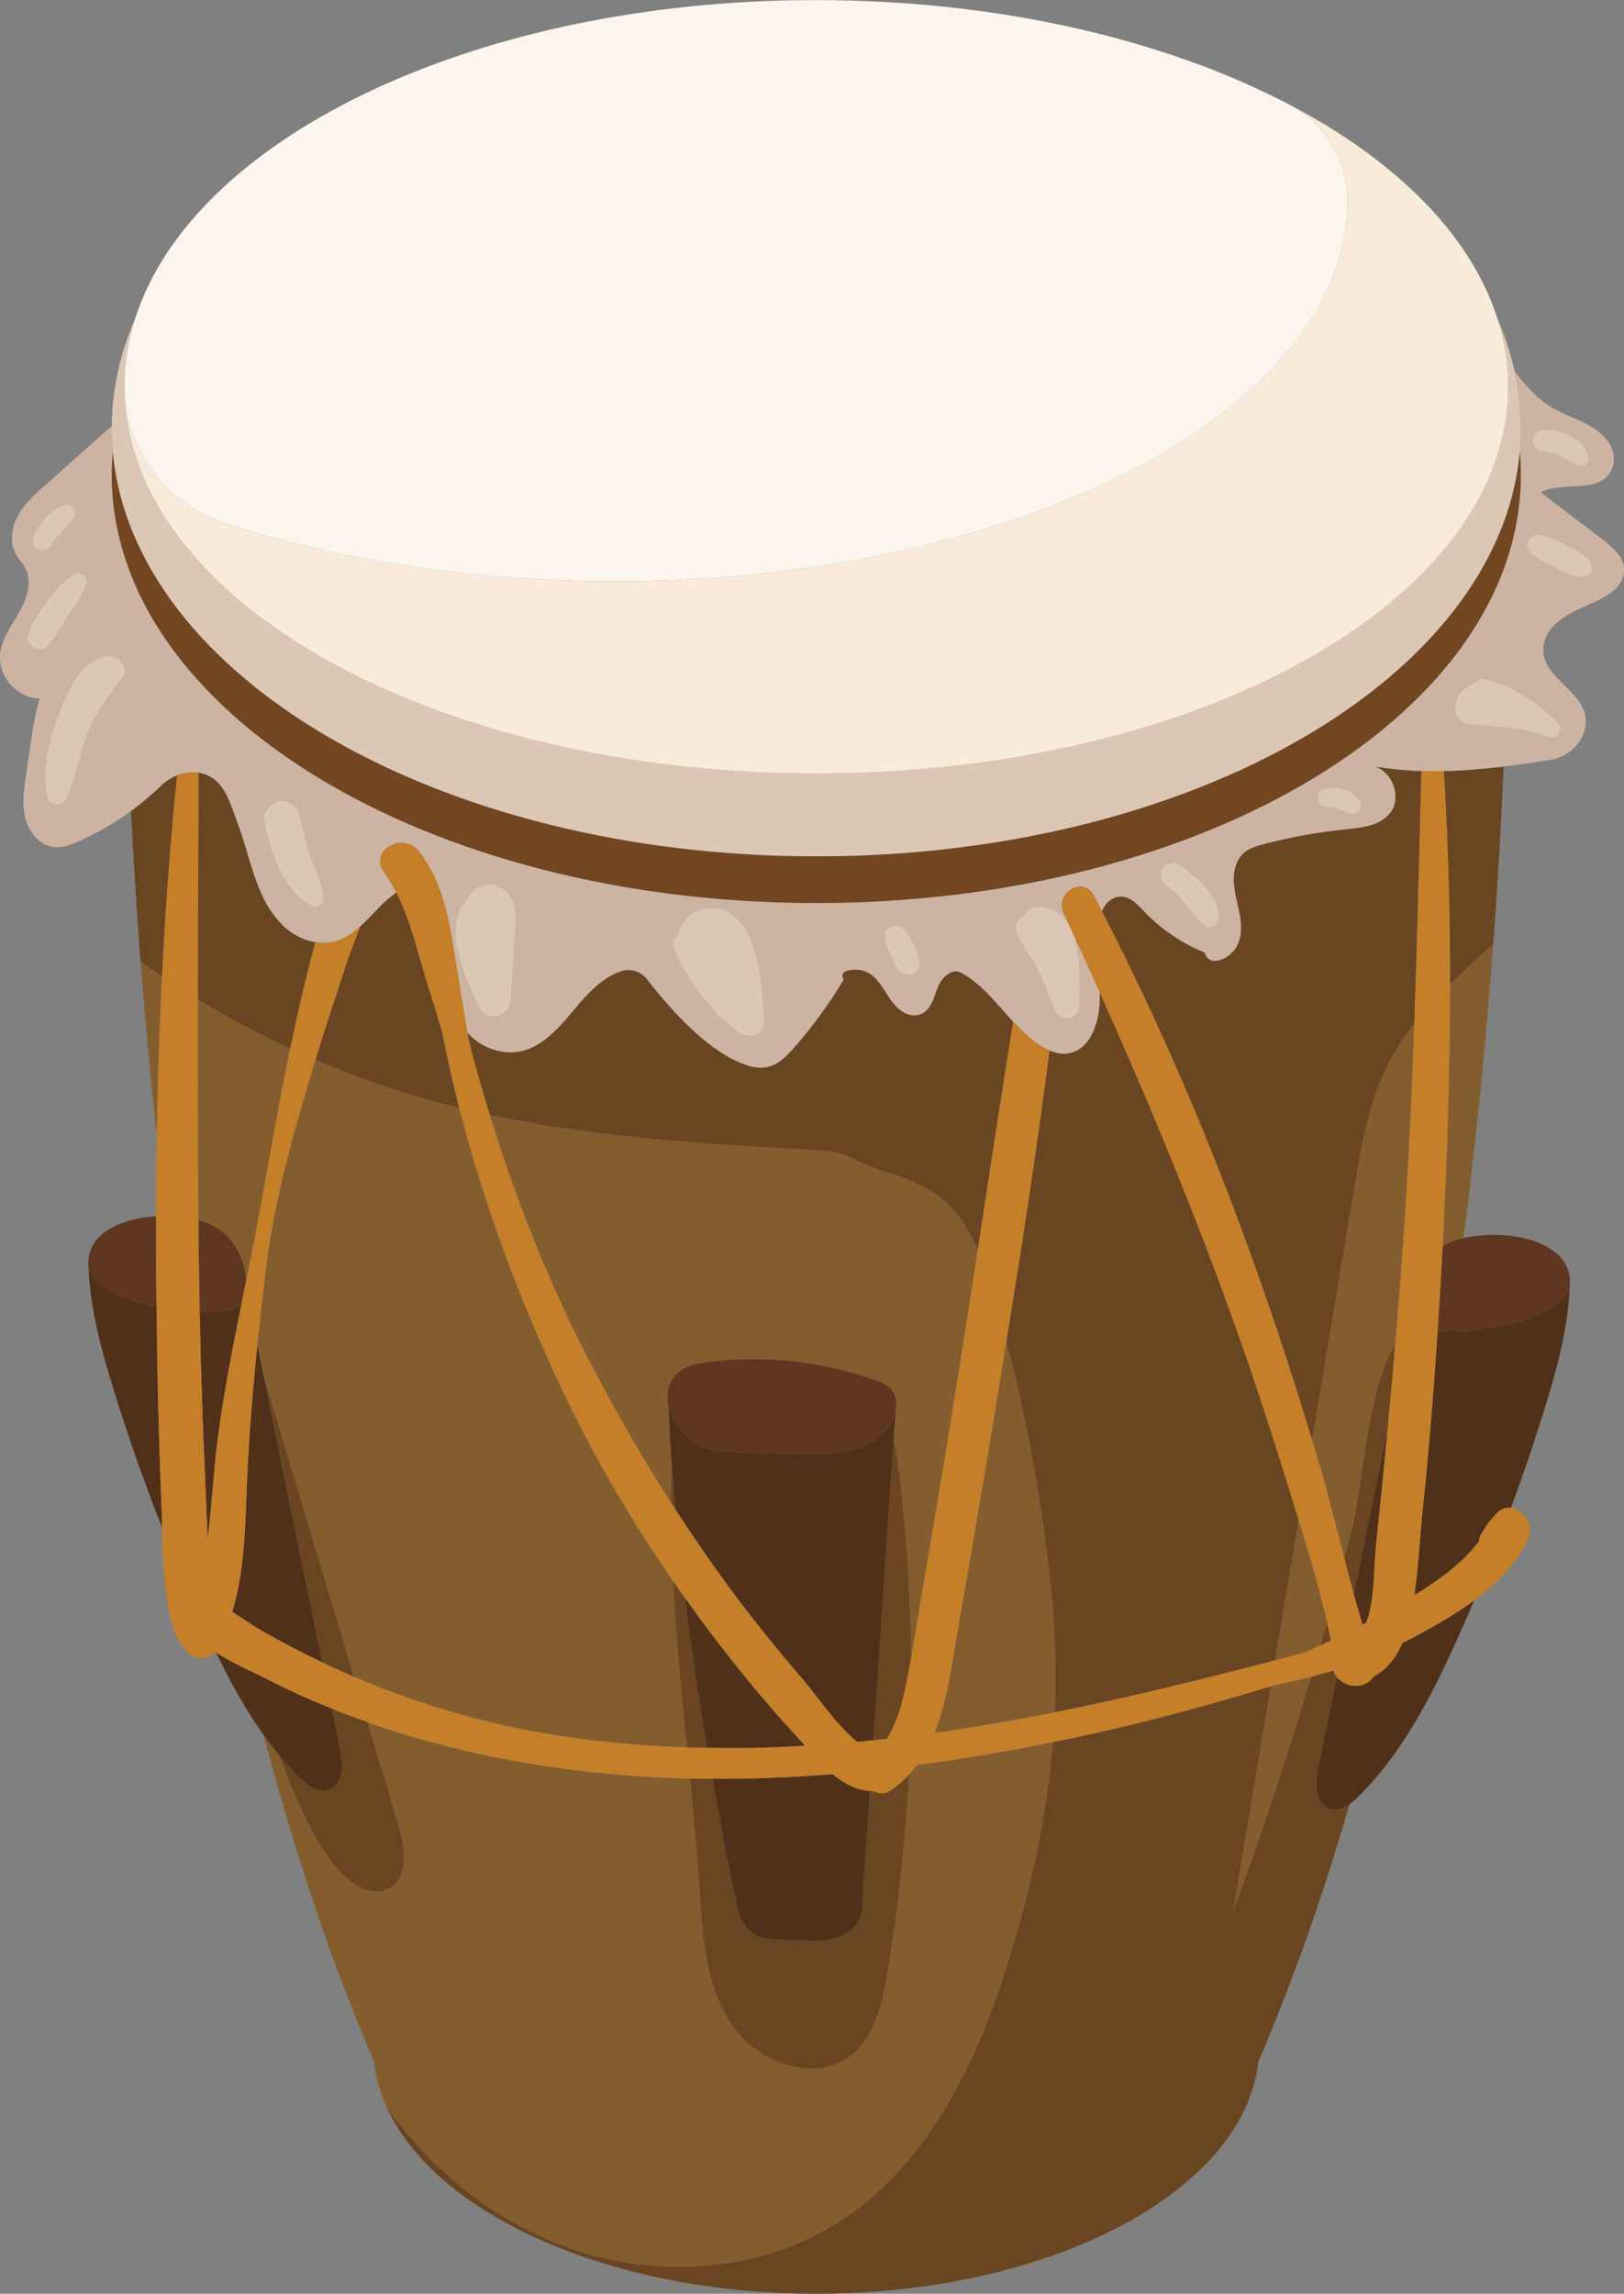 <?xml version="1.0" encoding="UTF-8"?>
<svg id="_Слой_2" data-name="Слой_2" xmlns="http://www.w3.org/2000/svg" viewBox="0 0 461.77 652.13">
  <rect x="0" y="0" width="461.77" height="652.13" fill="#808080" stroke="none"/>
  <defs>
    <style>
      .cls-1 {
        fill: #5f3720;
      }

      .cls-2 {
        fill: #845d2e;
      }

      .cls-3 {
        fill: #503019;
      }

      .cls-4 {
        fill: #fbf5ee;
      }

      .cls-5 {
        fill: #6a4521;
      }

      .cls-6 {
        fill: #f8ebda;
      }

      .cls-7 {
        fill: #dcc7b5;
      }

      .cls-8 {
        fill: #cdb4a2;
      }

      .cls-9 {
        fill: #c57f29;
      }

      .cls-10 {
        fill: #724621;
      }
    </style>
  </defs>
  <g id="_Слой_1-2" data-name="Слой_1">
    <g>
      <path class="cls-2" d="M370.84,469.86c1.54-.65,3.08-1.33,4.61-2.03.64-2.24,1.25-4.48,1.88-6.72-2.2-9.75-5.09-19.42-8.07-28.98-2.23,13.3-4.46,26.6-6.68,39.91,2.76-.72,5.51-1.45,8.26-2.18Z"/>
      <path class="cls-2" d="M267.24,340.38c-4.71-3.68-10.49-5.71-16.21-7.42-7.4-2.22-9.94-5.48-17.65-5.91-31.53-1.72-63.29-3.48-94.11-10.06,7.44,24.22,16.81,47.82,28.57,70.46,7.04,13.56,14.7,26.87,22.96,39.77,0-3.55.08-7.08.21-10.6-.79-10.87-.9-16.68-.9-16.68h0c-1.4-5.69,1.23-11.28,9.68-12.49,6.97-1,14.04-1.25,21.07-.81,2.55,0,5.12.25,7.65.77,7.05.97,13.99,2.66,20.69,5.06,1.28.46,2.58.96,3.6,1.85,2.01,1.73,2.42,4.42,1.82,7.05h0l-.54,8.03c.78,2.9,1.2,5.93,1.55,8.91,2.09,17.5,3.24,35.1,3.48,52.72,1.39-7.77,2.61-15.57,3.94-23.34,3.61-21.09,7.09-42.2,10.46-63.33,1.54-9.68,3.03-19.36,4.52-29.04-2.53-5.79-5.85-11.09-10.79-14.93Z"/>
      <path class="cls-2" d="M299.14,454.77c-2.32-24.77-6.68-49.34-12.98-73.4-.68,4.23-1.37,8.45-2.06,12.68-3.8,23.28-7.74,46.53-11.84,69.76-1.65,9.34-2.88,19.8-6.52,28.87,11.44-1.6,22.84-3.6,34.19-5.86.46-10.43.23-21.05-.79-32.04Z"/>
      <path class="cls-2" d="M56.33,341.54c.01,1.78.04,3.56.05,5.33.06.01.12.03.17.04,13.14,3.47,13.36,16.84,13.36,16.84,0,0,.04.09.11.23.68-3.35,1.35-6.7,2.01-10.07,3.63-18.57,6.59-37.27,10.49-55.79-9.02-4.17-17.8-8.85-26.29-14-.04,19.14-.03,38.28.1,57.42Z"/>
      <path class="cls-2" d="M159.81,638.36c25.22,9.61,54.97,8.11,77.88-6.14,25.25-15.73,39.55-44.32,48.46-72.7,6.86-21.89,11.52-42.74,13.26-64.22-12.79,2.58-25.7,4.8-38.69,6.53-.71.95-1.46,1.87-2.27,2.74-1,19.01-3.05,37.97-6.19,56.75-1.43,8.58-3.56,17.91-10.47,23.19-10.26,7.84-26.2,2.02-33.54-8.6-7.34-10.63-8.41-24.23-9.24-37.12-.7-10.89-1.73-21.96-2.82-33.11-8.12-.19-16.24-.66-24.34-1.45-21.46-2.11-42.87-6.34-63.34-13.19-1.34-.45-2.67-.94-4.01-1.41,2.95,9.84,5.91,19.68,8.86,29.52,1.88,6.28,2.94,14.75-2.84,17.84-5.26,2.81-11.46-1.65-15.15-6.33-7.23-9.15-11.69-20.15-15.77-31.08-.08-.2-.15-.41-.22-.62-1.56-1.88-3.05-3.81-4.47-5.8,8.52,32.26,18.85,63.8,31.42,92.93.5,4.55,1.76,8.96,3.72,13.22,12.64,17.35,29.75,31.46,49.76,39.06Z"/>
      <path class="cls-2" d="M410.2,354.26c1.37-.81,2.93-1.5,4.76-1.98.39-.1.79-.2,1.19-.29,3.88-29.95,6.58-58.34,8.46-83.64-4.14,3.77-8.32,7.52-12.3,11.42-.02,24.84-.84,49.69-2.11,74.5Z"/>
      <path class="cls-2" d="M39.98,273.44c1.19,15.45,2.7,31.99,4.58,49.27.25-15.04.74-30.06,1.5-45.08-2.04-1.37-4.07-2.76-6.08-4.19Z"/>
      <path class="cls-2" d="M372.83,476.72c-3.37.88-6.79,1.66-10.25,2.34-.41.13-.82.25-1.23.37-3.58,21.36-7.15,42.71-10.73,64.07,8.13-22.01,15.53-44.28,22.21-66.78Z"/>
      <path class="cls-2" d="M89.69,301.31c-.02.05-.03.1-.05.15-5.85,19.35-11.62,39.15-14.05,59.27-.86,7.18-1.69,14.41-2.43,21.65.47,2.29.94,4.58,1.41,6.86.43,1.79.82,3.35,1.16,4.49,8.31,27.66,16.61,55.33,24.92,83,10.43,4.49,21.19,8.21,32.15,11.2,20.34,5.55,41.43,8.18,62.52,8.86-1.56-15.73-3.09-31.58-3.92-47.29-11.4-16.47-21.63-33.74-30.33-51.81-12.75-26.46-23.17-54.22-30.49-82.73-1.7-.42-3.4-.84-5.09-1.29-12.22-3.26-24.18-7.41-35.8-12.38Z"/>
      <path class="cls-2" d="M385.05,337.89c-3.99,23.84-7.99,47.68-11.98,71.51.68,2.24,1.37,4.48,2.03,6.73,2.61,8.86,4.84,17.88,7.14,26.87.75-2.86,1.52-5.71,2.24-8.57,2.6-10.26,4.54-40.28,12.24-52.31,1.2-14.07,2.29-28.15,3.15-42.25.99-16.29,1.7-32.59,2.27-48.91-2.66,3.39-5.06,6.97-7.07,10.82-5.81,11.12-7.96,23.73-10.02,36.1Z"/>
      <path class="cls-5" d="M378.44,466.44c-.35-1.78-.7-3.55-1.1-5.33-.63,2.24-1.24,4.48-1.88,6.72,1-.45,1.99-.92,2.98-1.39Z"/>
      <path class="cls-5" d="M378.21,514.3c-4.27-1.26-4.28-7.26-3.39-11.62,1.76-8.61,3.53-17.22,5.29-25.82-.45-.54-.76-1.21-.95-1.93-2.1.65-4.21,1.24-6.34,1.8-6.68,22.49-14.08,44.77-22.21,66.78,3.58-21.36,7.15-42.71,10.73-64.07-18.49,5.63-37.13,10.68-56.07,14.67-1.95.41-3.91.8-5.87,1.2-1.74,21.47-6.4,42.33-13.26,64.22-8.91,28.39-23.21,56.98-48.46,72.7-22.91,14.25-52.66,15.75-77.88,6.14-20.01-7.6-37.12-21.7-49.76-39.06,2.09,4.55,4.98,8.93,8.58,13.06v.02h.02c20.41,23.53,63.55,39.75,113.45,39.75,1.98,0,3.95-.03,5.91-.08.64-.02,1.28-.05,1.92-.07,1.31-.04,2.62-.09,3.92-.16.75-.04,1.5-.09,2.24-.14,1.18-.07,2.36-.15,3.54-.24.78-.06,1.55-.13,2.33-.2,1.13-.1,2.27-.21,3.39-.33.77-.08,1.55-.16,2.32-.25,1.13-.13,2.25-.27,3.36-.42.74-.1,1.48-.19,2.21-.3,1.16-.17,2.32-.35,3.47-.53.67-.11,1.34-.21,2-.32,1.33-.23,2.65-.47,3.96-.72.46-.09.93-.17,1.39-.26,1.77-.35,3.52-.72,5.25-1.11.37-.08.73-.18,1.1-.26,1.35-.31,2.7-.64,4.03-.98.6-.15,1.19-.32,1.79-.48,1.08-.29,2.16-.58,3.22-.88.65-.19,1.3-.38,1.94-.57,1-.3,1.99-.6,2.97-.91.65-.21,1.3-.42,1.95-.63.96-.32,1.91-.64,2.86-.98.63-.22,1.26-.44,1.88-.67.95-.35,1.89-.71,2.83-1.07.58-.23,1.17-.45,1.75-.68.99-.4,1.97-.81,2.94-1.23.49-.21.99-.41,1.47-.63,1.29-.57,2.55-1.15,3.8-1.74.15-.07.31-.14.46-.21,1.4-.67,2.76-1.36,4.1-2.07.39-.21.77-.42,1.15-.63.94-.5,1.87-1.01,2.77-1.53.48-.27.94-.56,1.41-.83.79-.47,1.58-.94,2.35-1.42.49-.31.97-.62,1.45-.93.73-.47,1.45-.95,2.15-1.43.47-.32.94-.65,1.4-.98.69-.49,1.37-.99,2.03-1.49.44-.33.88-.66,1.31-.99.68-.53,1.33-1.06,1.98-1.6.39-.32.78-.63,1.16-.95.72-.61,1.4-1.23,2.09-1.86.28-.26.58-.51.85-.77.94-.89,1.86-1.79,2.73-2.7.13-.13.24-.27.37-.4.74-.78,1.46-1.57,2.14-2.37.28-.32.53-.65.8-.97.51-.62,1.02-1.24,1.5-1.87.29-.38.56-.76.83-1.13.43-.59.85-1.18,1.25-1.78.27-.4.53-.8.78-1.21.37-.59.74-1.19,1.08-1.79.24-.41.47-.82.69-1.23.33-.61.64-1.23.95-1.85.2-.4.4-.81.58-1.21.07-.16.13-.33.21-.49.01,0,.02,0,.03,0,.21-.48.39-.97.58-1.46.16-.4.33-.79.47-1.19.29-.79.54-1.58.78-2.37.08-.28.18-.55.26-.83.27-.94.49-1.9.69-2.85.03-.15.07-.29.1-.44.22-1.12.4-2.25.52-3.39.88-2.04,1.74-4.08,2.59-6.14,8.89-21.37,16.6-43.94,23.34-67.06-1.71,1.22-3.64,2.01-5.59,1.44Z"/>
      <path class="cls-5" d="M382.25,443c.88,3.43,1.77,6.84,2.7,10.25,2.3-11.21,4.59-22.42,6.89-33.64.91-4.42,1.81-8.84,2.72-13.26.76-8.08,1.48-16.15,2.18-24.23-7.7,12.03-9.64,42.05-12.24,52.31-.72,2.86-1.49,5.71-2.24,8.57Z"/>
      <path class="cls-5" d="M74.57,389.26c1.71,8.33,3.41,16.66,5.12,24.99,3.99,19.46,7.97,38.92,11.96,58.38.77.37,1.54.75,2.31,1.11,2.21,1.04,4.44,2.03,6.69,3-8.31-27.67-16.61-55.33-24.92-83-.34-1.15-.73-2.7-1.16-4.49Z"/>
      <path class="cls-5" d="M93.31,508.93c-2.9.86-5.77-1.3-7.93-3.42-2.12-2.09-4.11-4.29-6-6.57.08.2.15.41.22.62,4.08,10.93,8.54,21.92,15.77,31.08,3.7,4.68,9.9,9.14,15.15,6.33,5.78-3.09,4.73-11.56,2.84-17.84-2.95-9.84-5.91-19.68-8.86-29.52-3.41-1.2-6.81-2.47-10.17-3.82.79,3.84,1.57,7.68,2.36,11.52.89,4.37.89,10.36-3.38,11.62Z"/>
      <path class="cls-5" d="M208.25,575.9c7.34,10.63,23.28,16.45,33.54,8.6,6.91-5.28,9.03-14.61,10.47-23.19,3.14-18.78,5.2-37.73,6.19-56.75-1.52,1.63-3.23,3.14-5.19,4.47-1.62,1.1-3.32,1.01-4.73.28-.41-.01-.82-.04-1.21-.08l-2.13,31.46c.13,1.01.06,2.09-.21,3.14v.02h0c-.3,1.18-.81,2.3-1.47,3.17-3.54,4.74-9.3,4.87-14.41,4.67-2.97-.12-5.94-.23-8.91-.35-2.06-.08-4.21-.19-5.98-1.53-2.05-1.55-3.54-3.83-4.32-6.21-.28-.86-.46-1.72-.53-2.57-2.6-12.48-4.85-24.24-6.8-35.28-2.12-.01-4.25-.03-6.37-.08,1.09,11.15,2.12,22.22,2.82,33.11.83,12.89,1.9,26.49,9.24,37.12Z"/>
      <path class="cls-5" d="M201.04,496.95c-2.69-16.01-4.73-30.28-6.26-42.64-1.13-1.59-2.27-3.18-3.39-4.79.82,15.71,2.36,31.55,3.92,47.29,1.91.06,3.82.11,5.73.14Z"/>
      <path class="cls-5" d="M190.8,427.22c.41.64.83,1.28,1.25,1.92-.44-4.73-.77-8.9-1.04-12.52-.13,3.52-.21,7.05-.21,10.6Z"/>
      <path class="cls-5" d="M220.86,386.64c2.56.16,5.11.42,7.65.77-2.53-.52-5.1-.77-7.65-.77Z"/>
      <path class="cls-5" d="M254.08,409.39l-5.77,85.4c1.3-.13,2.59-.28,3.89-.42,2.9-4.78,4.41-10.21,5.55-16,.48-2.44.93-4.89,1.37-7.35-.24-17.62-1.4-35.22-3.48-52.72-.36-2.99-.77-6.02-1.55-8.91Z"/>
      <path class="cls-5" d="M50.3,220.9c.02-.18.06-.34.1-.5-1.67.64-3.21,1.63-4.52,2.9-2.7,2.63-5.59,5.06-8.64,7.28.66,13,1.54,27.37,2.74,42.86,2,1.43,4.04,2.82,6.08,4.19.96-18.94,2.33-37.86,4.24-56.73Z"/>
      <path class="cls-5" d="M412.31,279.77c3.97-3.9,8.16-7.65,12.3-11.42,1.38-18.7,2.31-35.7,2.94-50.42-5.66.68-11.34,1.17-17.02,1.3,1.26,20.15,1.79,40.34,1.78,60.54Z"/>
      <path class="cls-5" d="M373.08,409.4c3.99-23.84,7.98-47.67,11.98-71.51,2.06-12.38,4.21-24.99,10.02-36.1,2.01-3.86,4.41-7.43,7.07-10.82.84-23.92,1.38-47.85,2.02-71.76-4.83-.15-9.64-.61-14.4-1.51,5.88.75,9.15,9,5.37,13.57-2.91,3.52-8,4.05-12.55,4.52-7.91.81-15.76,2.24-23.45,4.26-1.88.5-3.82,1.06-5.32,2.3-2.65,2.2-3.32,6.04-2.96,9.47.49,4.62,2.48,9.01,1.87,13.79-.31,2.46-1.5,4.73-3.52,6.16-2.61,1.85-5.83,2.18-6.69-.94-6.53-2.65-12.48-6.7-17.33-11.82-2.19-2.31-4.66-5.08-8.2-3.78-1.74.64-3.04,2.12-3.67,3.86,16.92,32.73,31.31,66.64,43.68,101.35,5.77,16.18,11.11,32.52,16.07,48.97Z"/>
      <path class="cls-5" d="M299.14,454.77c1.03,11,1.25,21.61.79,32.04,21.05-4.2,41.94-9.35,62.65-14.78,2.23-13.3,4.46-26.6,6.68-39.91-1.38-4.44-2.78-8.87-4.13-13.26-5.45-17.69-11.39-35.23-17.79-52.59-10.5-28.46-22.23-56.45-34.64-84.13.05,3.91-.34,7.74-1.98,11.37-.86,1.9-2.12,3.66-3.89,4.77-2.81,1.76-5.69,1.52-8.42.36-3.53,27.65-7.8,55.19-12.26,82.72,6.31,24.07,10.67,48.63,12.98,73.4Z"/>
      <path class="cls-5" d="M139.27,316.99c30.82,6.59,62.57,8.35,94.11,10.06,7.72.43,10.25,3.68,17.65,5.91,5.72,1.71,11.5,3.73,16.21,7.42,4.94,3.84,8.27,9.14,10.79,14.93,3.31-21.62,6.56-43.24,10.06-64.83-4.69-5.04-8.84-10.74-14.87-13.95-2.62-1.4-5.54,1.47-6.62,4.23-1.19,3.05-1.94,6.83-5.36,7.74-1.5.4-3.12.04-4.44-.76-4.21-2.55-5.21-7.69-9.03-10.6-1.43-1.09-3.22-1.54-5.02-1.43-2.26.14-3.98.77-2.9,2.86-4.09,6.83-8.8,13.29-14.05,19.27-2.07,2.36-4.42,4.76-7.47,5.48-2.68.63-5.48-.14-8.01-1.22-9.77-4.16-19.39-14.74-26.36-23.71-1.75-2.25-4.72-3.16-7.43-2.25-4.99,1.67-9.27,6.05-12.77,10.27-5.67,6.85-12.15,14.7-22.16,12.37-3.42-.8-6.39-2.66-8.7-5.16.11.66.21,1.32.32,1.98,1.85,7.18,3.86,14.32,6.04,21.4Z"/>
      <path class="cls-5" d="M89.69,301.31c11.62,4.97,23.59,9.13,35.8,12.38,1.69.45,3.39.87,5.09,1.29-1.87-7.27-3.51-14.59-4.96-21.95-1.53-4.97-3.04-9.94-4.57-14.91-2.47-8.03-4.47-16.74-8.33-24.34-3.91,2.52-6.87,6.51-10.3,9.63-1.41,3.72-2.89,7.39-4.05,10.94-2.93,8.98-5.95,17.92-8.68,26.96Z"/>
      <path class="cls-5" d="M56.23,284.12c8.49,5.15,17.28,9.83,26.29,14,.13-.6.24-1.2.37-1.8,1.99-9.29,4.08-18.54,6.57-27.71.07-.25.13-.51.19-.76-3.99-.61-7.56-2.82-10.28-5.85-6.91-7.72-8.04-17.99-11.56-27.26-2.47-6.51-3.98-13.88-11.34-15.04-.09-.01-.17-.01-.26-.02.13.35.22.76.22,1.22-.07,21.07-.16,42.15-.2,63.22Z"/>
      <path class="cls-3" d="M44.49,371.53c-17.89-3.68-19.3-11-19.3-11,.49,11.92,3.69,23.54,7.23,34.93,4.08,13.13,8.65,26.1,13.67,38.9-.02-1.64-.03-2.89-.06-3.57-.87-19.74-1.3-39.5-1.53-59.26Z"/>
      <path class="cls-3" d="M85.38,505.51c2.16,2.12,5.03,4.27,7.93,3.42,4.27-1.26,4.28-7.26,3.38-11.62-.79-3.84-1.57-7.68-2.36-11.52-5.8-2.33-11.52-4.88-17.08-7.71-4.74-2.42-10.62-4.98-15.81-8.21,3.93,8.1,8.26,16.02,13.45,23.28,1.42,1.99,2.91,3.92,4.47,5.8,1.89,2.28,3.88,4.48,6,6.57Z"/>
      <path class="cls-3" d="M74.57,389.26c-.47-2.29-.94-4.58-1.41-6.86-1.29,12.63-2.34,25.31-2.89,37.91-.57,12.85-.57,25.8-4.24,37.98,2.88,1.79,5.67,3.81,8.47,5.41,5.6,3.19,11.33,6.16,17.14,8.95-3.99-19.46-7.97-38.92-11.96-58.38-1.71-8.33-3.41-16.66-5.12-24.99Z"/>
      <path class="cls-3" d="M56.77,373.09c.21,9.87.48,19.74.83,29.61.35,9.92.83,19.83,1.24,29.74.07,1.7.13,3.39.19,5.09,1.26-9.77,1.69-19.78,2.9-28.85,1.71-12.8,4.17-25.31,6.71-37.86-1.89,1.49-5.44,2.54-11.87,2.28Z"/>
      <path class="cls-1" d="M56.56,346.92c-.06-.02-.12-.03-.17-.04.08,8.74.2,17.48.39,26.22,6.43.26,9.98-.79,11.87-2.28.46-2.28.92-4.55,1.38-6.83-.06-.14-.11-.23-.11-.23,0,0-.21-13.37-13.36-16.84Z"/>
      <path class="cls-1" d="M44.49,371.53c-.04-3.38-.08-6.77-.11-10.15-.04-5.2-.05-10.4-.04-15.59-10.48.63-20.27,5.29-19.16,14.74,0,0,1.42,7.32,19.3,11Z"/>
      <path class="cls-3" d="M398.74,467.14c-1.74,4.07-4.33,7.53-8.21,9.56-1.65,2.78-6.28,3.56-9.08,1.32-.28-.22-.56-.45-.84-.67-.18-.15-.35-.31-.5-.49-1.76,8.61-3.53,17.22-5.29,25.82-.89,4.37-.89,10.36,3.39,11.62,1.95.58,3.88-.22,5.59-1.44.84-.6,1.63-1.28,2.33-1.98,12.48-12.28,20.67-28.2,27.9-44.15,1.76-3.88,3.46-7.78,5.13-11.7-5.28,3.89-11.09,7.17-16.56,10.14-1.28.7-2.57,1.33-3.87,1.98Z"/>
      <path class="cls-3" d="M419.96,378.03c-4.82.58-8.44.59-11.17.23-1.12,17.17-2.51,34.31-4.3,51.43-.81,7.76-1.15,15.95-2.34,23.84,6.85-4.19,13.7-9.07,18.4-15.35.03-.63.19-1.25.49-1.81,1.38-2.48,2.28-3.62,4.17-5.77,1.37-1.55,2.93-2.06,4.41-1.89,3.4-9.22,6.57-18.51,9.48-27.89,3.54-11.39,6.73-23.02,7.23-34.93,0,0-1.76,9.17-26.37,12.14Z"/>
      <path class="cls-3" d="M384.94,453.26c.79,2.91,1.61,5.8,2.47,8.67.35-.19.7-.38,1.06-.56,2.57-6.74,2.16-16.41,2.76-21.9,1.19-10.86,2.24-21.73,3.27-32.6.02-.17.03-.34.05-.51-.91,4.42-1.81,8.84-2.72,13.26-2.3,11.21-4.59,22.42-6.89,33.64Z"/>
      <path class="cls-1" d="M410.2,354.26c0,.11-.01.22-.02.32-.4,7.9-.88,15.79-1.4,23.68,2.73.36,6.35.35,11.17-.23,24.62-2.97,26.37-12.14,26.37-12.14,1.52-12.83-17.07-16.84-30.18-13.9-.4.09-.8.19-1.19.29-1.84.48-3.4,1.18-4.76,1.98Z"/>
      <path class="cls-8" d="M11.32,198.6c-2.16,6.99-2.96,15.73-4.06,22.95-.6,3.91-1.03,7.99.13,11.77,1.16,3.78,4.32,7.22,8.26,7.53,2.29.18,4.53-.68,6.63-1.61,5.28-2.34,10.3-5.26,14.96-8.66,3.04-2.22,5.94-4.65,8.64-7.28,1.31-1.27,2.85-2.25,4.52-2.9,1.84-.71,3.83-.99,5.82-.72.09.01.17.01.26.02,7.36,1.16,8.87,8.54,11.34,15.04,3.52,9.27,4.66,19.54,11.56,27.26,2.71,3.03,6.29,5.24,10.28,5.85.34.05.68.11,1.02.14,5.05.41,8.6-1.73,11.75-4.59,3.44-3.12,6.4-7.11,10.3-9.63-1.04-2.04-2.2-4.01-3.56-5.86-4.45-6.07,5.55-11.63,9.99-5.84,1.5,1.95,2.73,3.96,3.78,6.03.22.21.4.47.46.84,0,.04.01.07.02.11,3.48,7.29,4.69,15.24,6.03,23.52,1.13,7.02,2.32,14.02,3.46,21.04,2.31,2.51,5.28,4.37,8.7,5.16,10.01,2.33,16.49-5.52,22.16-12.37,3.5-4.22,7.77-8.6,12.77-10.27,2.71-.91,5.68,0,7.43,2.25,6.97,8.97,16.59,19.55,26.36,23.71,2.53,1.08,5.34,1.85,8.01,1.22,3.06-.72,5.4-3.12,7.47-5.48,5.25-5.98,9.96-12.44,14.05-19.27-1.08-2.09.64-2.72,2.9-2.86,1.79-.11,3.59.33,5.02,1.43,3.81,2.92,4.82,8.05,9.03,10.6,1.33.8,2.94,1.16,4.44.76,3.42-.91,4.17-4.69,5.36-7.74,1.08-2.77,4-5.63,6.62-4.23,6.03,3.21,10.18,8.91,14.87,13.95,1.08,1.16,2.17,2.29,3.34,3.34,2.06,1.86,4.45,3.75,6.99,4.84,2.72,1.17,5.6,1.41,8.42-.36,1.77-1.11,3.02-2.87,3.89-4.77,1.65-3.63,2.03-7.46,1.98-11.37-2.41-5.37-4.84-10.73-7.3-16.08,2.14,6.33,1.72,14.81,1.63,19.94-.08,4.36-5.8,4.72-7.21.98-1.53-4.07-3.15-8.17-5.14-12.04-1.79-3.48-4.7-6.6-5.76-10.36-.53-1.85.62-3.51,2.19-4.08.61-1.5,1.92-2.73,3.74-2.74,4.35-.03,7.17,1.94,9,4.92-.47-1.03-.94-2.06-1.42-3.09-2.65-5.72,5.57-10.75,8.58-5.02.79,1.49,1.54,3,2.31,4.5.63-1.74,1.93-3.23,3.67-3.86,3.54-1.29,6.01,1.47,8.2,3.78,4.85,5.11,10.8,9.17,17.33,11.82.86,3.12,4.08,2.79,6.69.94,2.02-1.43,3.21-3.7,3.52-6.16.61-4.78-1.39-9.17-1.87-13.79-.36-3.43.31-7.27,2.96-9.47,1.5-1.24,3.43-1.81,5.32-2.3,7.69-2.02,15.54-3.45,23.45-4.26,4.55-.47,9.64-.99,12.55-4.52,3.77-4.57.51-12.82-5.37-13.57,4.76.9,9.57,1.36,14.4,1.51,2.12.07,4.24.07,6.37.03,5.68-.13,11.36-.61,17.02-1.3,4.38-.53,8.74-1.17,13.07-1.84,4.47-.69,8.37-3.71,9.75-8.02,3.62-11.29-13.33-14.37-11.45-24.91.33-1.83,1.26-3.51,2.51-4.9,4.44-4.92,11.08-5.93,16.3-9.52,1.71-1.18,3.15-2.79,3.74-4.78,1.38-4.64-2.33-7.87-5.66-10.42-5.93-4.53-11.86-9.06-17.8-13.6,6.49-3.16,16.45.46,19.98-5.94,1.52-2.75.97-6.16-.93-8.67-3.92-5.16-10.23-6.19-15.43-9.21-4.45-2.58-7.83-6.42-10.98-10.54,1.15,5.29,1.76,10.68,1.76,16.15,0,2.23-.11,4.44-.3,6.64.19,2.2.3,4.41.3,6.64,0,67.23-89.68,121.73-200.32,121.73S31.78,202.24,31.78,135.01c0-2.23.11-4.44.3-6.64-.19-2.2-.3-4.41-.3-6.64,0-.21.01-.42.01-.63-6.33,5.63-12.65,11.26-18.98,16.89-2.89,2.57-5.84,5.22-7.71,8.61-1.86,3.4-2.46,7.75-.52,11.1.75,1.3,1.84,2.39,2.56,3.71,2.14,3.94.5,8.85-1.72,12.75-2.22,3.9-5.08,7.7-5.4,12.18-.45,6.21,5.06,12.21,11.29,12.27ZM437.86,122.44c4.81-1.25,13.62,2.33,13.9,7.99.07,1.45-1.41,2.34-2.69,2.05-1.83-.4-3.65-1.99-5.35-2.85-1.92-.96-3.84-.96-5.85-1.51-2.78-.76-2.83-4.95,0-5.68ZM438.12,152.06c2.93.5,5.86,2.26,8.51,3.6,2.34,1.19,5.45,2.45,6.01,5.3.18.94-.1,2.1-1.04,2.56-2.84,1.37-5.5-.16-8.11-1.45-2.84-1.39-6.01-2.73-8.33-4.91-2.4-2.27.18-5.57,2.97-5.09ZM413.76,200.22c.54-2.85,2.7-5.23,5.35-5.9.8-1.03,2.1-1.63,3.76-1.15,8.27,2.42,13.79,6.42,20.03,12.16,1.81,1.67-.08,5.28-2.51,4.32-6.95-2.75-14.79-3.19-22.21-3.63-3.14-.18-5-2.77-4.42-5.8ZM376.6,224.15c3.87-.8,7.88.24,10.16,3.61,1.16,1.71-.81,4.51-2.83,3.68-2.14-.88-4.25-1.83-6.6-1.9-3-.09-3.84-4.74-.73-5.39ZM330.41,247.04c.94-1.56,3.23-2.33,4.82-1.26,4.69,3.14,11.64,8.95,11.33,15.25-.09,1.87-2.22,3.46-3.97,2.28-2.18-1.47-3.55-3.88-5.21-5.87-1.69-2.02-3.6-3.98-5.71-5.57-1.51-1.14-2.34-3.03-1.26-4.82ZM256.99,263.93c1.43,1.44,2.17,3.17,3.04,4.98.93,1.93,1.87,3.92,1.36,6.09-.47,2.02-2.8,2.67-4.48,1.82-1.82-.92-2.69-2.99-3.5-4.77-.39-.86-.79-1.72-1.17-2.59-.47-1.07-.64-2.1-.75-3.26-.27-2.87,3.66-4.12,5.49-2.28ZM192.88,265.96c.32-4.49,4.76-7.74,9.14-7.84,13.78-.32,14.96,23.17,15.26,32.44.13,4.04-4.55,5.06-7.22,2.99-1.37-1.06-2.66-2.18-3.92-3.32-1.12-.39-2.08-1.26-2.67-2.58-5.09-5.24-9.11-11.27-12-18.23-.67-1.61.16-2.87,1.42-3.46ZM132.01,256.66c.06-.07.14-.13.21-.19,1.91-4.33,6.66-7.12,11.28-3.35,3.45,2.81,3.26,7.49,3,11.5-.44,6.56-.83,13.11-1.26,19.67-.29,4.4-6.53,6.84-8.85,2.4-3.92-7.48-10.53-22.46-4.38-30.02ZM81.44,227.83c1.03.41,1.84.79,2.62,1.59.69.72,1.1,1.67,1.1,2.65,1.09,3.26,1.67,6.86,2.7,10.09,1.39,4.38,3.9,8.56,4.17,13.19.11,1.95-2.12,2.89-3.66,2.1-7.73-3.97-12.37-16.67-13.29-24.79-.35-3.05,3.52-5.97,6.36-4.84ZM34.78,192.75c-3.73,5.23-7.4,9.24-9.78,15.41-2.44,6.32-3.27,13.38-6.42,19.36-1.14,2.16-4.54,1.6-5.14-.67-2.17-8.23.99-18.18,4.04-25.86,2.38-6.01,5.71-12.84,12.5-14.46,3.32-.79,7.06,3.04,4.79,6.23ZM9.32,152.89c.89-2.18,2.03-3.95,3.59-5.72.72-.82,1.55-1.52,2.4-2.19.89-.7,2.01-.99,3.06-1.4.96-.38,2.19.25,2.67,1.09.57.98.3,2.04-.37,2.87-.6.74-.98,1.51-1.66,2.2-.53.53-1.03,1.09-1.53,1.65-1.04,1.17-1.97,2.46-2.91,3.71-.88,1.18-2.17,1.75-3.59,1.18-1.19-.48-2.2-2.09-1.67-3.39ZM7.95,180.55c.87-3.51,3.42-6.9,5.56-9.79,2.14-2.88,4.45-5.74,7.6-7.56,1.71-.99,4.16.67,3.48,2.67-1.12,3.31-3.13,6.18-5.05,9.07-1.81,2.72-3.44,5.95-5.72,8.32-1.67,2.71-6.77.95-5.86-2.73Z"/>
      <path class="cls-10" d="M232.1,243.45c-106.96,0-194.34-50.95-200.02-115.09-.19,2.2-.3,4.41-.3,6.64,0,67.23,89.68,121.73,200.32,121.73s200.32-54.5,200.32-121.73c0-2.23-.11-4.44-.3-6.64-5.68,64.14-93.05,115.09-200.02,115.09Z"/>
      <path class="cls-7" d="M32.08,128.37c5.68,64.14,93.05,115.09,200.02,115.09s194.34-50.95,200.02-115.09c.19-2.2.3-4.41.3-6.64,0-5.48-.61-10.87-1.76-16.15-1.13-5.16-2.78-10.21-4.94-15.14,2.03,6.34,3.1,12.86,3.1,19.52,0,60.74-88.08,109.97-196.73,109.97-89.3,0-164.69-33.25-188.7-78.83-5.07-9.57-7.82-19.68-7.98-30.15,0-.22-.03-.45-.03-.67v-.32c0-6.66,1.06-13.18,3.09-19.51-4.27,9.79-6.59,20.06-6.68,30.66,0,.21-.01.42-.01.63,0,2.23.11,4.44.3,6.64Z"/>
      <path class="cls-6" d="M383.18,56.68v.2c0,59.86-93.36,108.38-208.52,108.38-40.65,0-78.59-6.04-110.66-16.5-16.53-5.39-28.2-20.48-28.58-37.81.17,10.46,2.92,20.58,7.98,30.15,24.01,45.58,99.4,78.83,188.7,78.83,108.64,0,196.73-49.23,196.73-109.97,0-6.66-1.07-13.18-3.1-19.52-6.45-20.14-22.7-38.37-45.93-53.1-4.11-2.61-8.45-5.11-12.98-7.49,9.9,5.31,16.33,15.59,16.37,26.83Z"/>
      <path class="cls-7" d="M17.49,200.98c-3.05,7.69-6.21,17.64-4.04,25.86.6,2.27,4,2.83,5.14.67,3.15-5.97,3.98-13.04,6.42-19.36,2.38-6.17,6.05-10.18,9.78-15.41,2.27-3.19-1.47-7.02-4.79-6.23-6.8,1.62-10.12,8.45-12.5,14.46Z"/>
      <path class="cls-7" d="M13.81,183.27c2.28-2.37,3.92-5.61,5.72-8.32,1.92-2.89,3.93-5.77,5.05-9.07.68-2.01-1.77-3.66-3.48-2.67-3.14,1.82-5.46,4.68-7.6,7.56-2.14,2.88-4.69,6.27-5.56,9.79-.91,3.68,4.18,5.44,5.86,2.73Z"/>
      <path class="cls-7" d="M10.99,156.28c1.42.57,2.71,0,3.59-1.18.94-1.26,1.86-2.54,2.91-3.71.5-.56,1-1.12,1.53-1.65.69-.69,1.06-1.46,1.66-2.2.67-.83.94-1.89.37-2.87-.49-.84-1.71-1.47-2.67-1.09-1.05.42-2.17.71-3.06,1.4-.86.67-1.68,1.37-2.4,2.19-1.57,1.77-2.7,3.54-3.59,5.72-.54,1.31.47,2.92,1.67,3.39Z"/>
      <path class="cls-7" d="M88.37,257.46c1.54.79,3.78-.15,3.66-2.1-.27-4.63-2.78-8.82-4.17-13.19-1.03-3.22-1.61-6.83-2.7-10.09,0-.98-.41-1.94-1.1-2.65-.78-.81-1.59-1.19-2.62-1.59-2.84-1.12-6.71,1.79-6.36,4.84.92,8.12,5.56,20.82,13.29,24.79Z"/>
      <path class="cls-7" d="M145.25,284.29c.43-6.56.83-13.11,1.26-19.67.27-4,.45-8.69-3-11.5-4.63-3.77-9.38-.98-11.28,3.35-.07.07-.15.12-.21.19-6.15,7.57.46,22.54,4.38,30.02,2.33,4.44,8.56,2.01,8.85-2.4Z"/>
      <path class="cls-7" d="M203.47,287.65c.59,1.32,1.55,2.19,2.67,2.58,1.26,1.14,2.55,2.26,3.92,3.32,2.67,2.07,7.35,1.04,7.22-2.99-.3-9.27-1.47-32.76-15.26-32.44-4.38.1-8.82,3.35-9.14,7.84-1.25.59-2.09,1.84-1.42,3.46,2.89,6.96,6.91,12.99,12,18.23Z"/>
      <path class="cls-7" d="M252.24,269.47c.38.87.78,1.72,1.17,2.59.8,1.78,1.68,3.85,3.5,4.77,1.68.85,4.01.2,4.48-1.82.5-2.17-.43-4.16-1.36-6.09-.87-1.81-1.6-3.54-3.04-4.98-1.83-1.84-5.77-.59-5.49,2.28.11,1.16.27,2.19.75,3.26Z"/>
      <path class="cls-7" d="M294.85,257.76c-1.82.01-3.13,1.24-3.74,2.74-1.57.58-2.71,2.23-2.19,4.08,1.07,3.76,3.97,6.87,5.76,10.36,1.99,3.87,3.6,7.97,5.14,12.04,1.41,3.74,7.14,3.38,7.21-.98.09-5.13.52-13.61-1.63-19.94-.52-1.13-1.03-2.26-1.55-3.39-1.83-2.98-4.65-4.96-9-4.92Z"/>
      <path class="cls-7" d="M331.67,251.86c2.11,1.59,4.02,3.55,5.71,5.57,1.66,2,3.03,4.4,5.21,5.87,1.75,1.18,3.88-.41,3.97-2.28.3-6.3-6.64-12.11-11.33-15.25-1.59-1.07-3.89-.3-4.82,1.26-1.07,1.79-.25,3.68,1.26,4.82Z"/>
      <path class="cls-7" d="M377.33,229.54c2.35.07,4.46,1.02,6.6,1.9,2.02.83,3.98-1.96,2.83-3.68-2.28-3.37-6.29-4.41-10.16-3.61-3.11.65-2.27,5.29.73,5.39Z"/>
      <path class="cls-7" d="M418.18,206.02c7.42.44,15.26.88,22.21,3.63,2.44.96,4.33-2.65,2.51-4.32-6.24-5.74-11.76-9.75-20.03-12.16-1.66-.48-2.96.12-3.76,1.15-2.65.68-4.81,3.05-5.35,5.9-.58,3.03,1.28,5.62,4.42,5.8Z"/>
      <path class="cls-7" d="M443.49,162.07c2.61,1.28,5.28,2.82,8.11,1.45.94-.46,1.22-1.62,1.04-2.56-.56-2.85-3.67-4.11-6.01-5.3-2.64-1.34-5.57-3.09-8.51-3.6-2.79-.48-5.37,2.83-2.97,5.09,2.32,2.19,5.5,3.52,8.33,4.91Z"/>
      <path class="cls-7" d="M437.86,128.12c2.01.55,3.93.55,5.85,1.51,1.7.85,3.52,2.44,5.35,2.85,1.28.28,2.76-.6,2.69-2.05-.27-5.66-9.09-9.24-13.9-7.99-2.83.74-2.78,4.92,0,5.68Z"/>
      <path class="cls-3" d="M254.62,401.36h0c-.46,2.01-1.53,3.99-2.94,5.45-6.41,6.66-16.84,6.84-26.08,6.56-5.38-.16-10.75-.32-16.13-.49-3.72-.11-7.62-.27-10.83-2.15-4.47-2.62-7.52-6.73-8.52-10.8h0s.11,5.81.9,16.68c.26,3.63.6,7.79,1.04,12.52,4.13,6.37,8.38,12.65,12.81,18.8,7.42,10.3,15.39,20.15,23.63,29.79,4.32,5.06,9.28,12.69,15.23,17.51,1.53-.14,3.06-.29,4.59-.45l5.77-85.4.54-8.03Z"/>
      <path class="cls-3" d="M209.89,543.6c.77,2.38,2.27,4.67,4.32,6.21,1.77,1.34,3.93,1.45,5.98,1.53,2.97.12,5.94.23,8.91.35,5.11.2,10.87.07,14.41-4.67.65-.87,1.16-1.99,1.47-3.17h0v-.02c.27-1.05.35-2.13.21-3.14l2.13-31.46c-4.13-.41-7.54-2.28-10.59-4.82-11.37.92-22.77,1.4-34.17,1.33,1.95,11.04,4.19,22.8,6.8,35.28.08.85.26,1.72.53,2.57Z"/>
      <path class="cls-3" d="M214.34,496.93c4.87-.09,9.72-.31,14.57-.59-.87-.99-1.74-1.98-2.63-2.93-8.4-9.06-16.21-18.61-23.69-28.45-2.67-3.51-5.26-7.07-7.82-10.66,1.53,12.35,3.56,26.62,6.26,42.64,4.44.07,8.87.07,13.3-.01Z"/>
      <path class="cls-1" d="M198.63,410.74c3.21,1.88,7.11,2.04,10.83,2.15,5.38.16,10.75.32,16.13.49,9.24.28,19.67.1,26.08-6.56,1.41-1.47,2.48-3.44,2.94-5.45.6-2.62.19-5.31-1.82-7.05-1.03-.89-2.33-1.39-3.6-1.85-6.7-2.4-13.64-4.09-20.69-5.06-2.54-.35-5.09-.61-7.65-.77-7.03-.45-14.1-.19-21.07.81-8.45,1.21-11.08,6.79-9.68,12.49,1,4.06,4.05,8.18,8.52,10.8Z"/>
      <path class="cls-9" d="M425.21,430.61c-1.89,2.15-2.78,3.29-4.17,5.77-.31.56-.46,1.17-.49,1.81-4.7,6.28-11.55,11.16-18.4,15.35,1.19-7.89,1.53-16.08,2.34-23.84,1.78-17.12,3.17-34.26,4.3-51.43.52-7.89,1-15.78,1.4-23.68,0-.11.01-.22.02-.32,1.26-24.8,2.09-49.66,2.11-74.5.01-20.2-.52-40.39-1.78-60.54-2.13.05-4.25.04-6.37-.03-.63,23.91-1.17,47.84-2.02,71.76-.57,16.31-1.29,32.62-2.27,48.91-.86,14.1-1.94,28.18-3.15,42.25-.69,8.08-1.41,16.16-2.18,24.23-.02.17-.03.34-.05.51-1.03,10.87-2.08,21.74-3.27,32.6-.6,5.49-.19,15.16-2.76,21.9-.35.19-.7.38-1.06.56-.86-2.88-1.68-5.77-2.47-8.67-.92-3.41-1.82-6.83-2.7-10.25-2.3-8.99-4.53-18.01-7.14-26.87-.66-2.25-1.36-4.49-2.03-6.73-4.96-16.45-10.3-32.78-16.07-48.97-12.37-34.71-26.76-68.63-43.68-101.35-.77-1.5-1.52-3.01-2.31-4.5-3.02-5.74-11.23-.7-8.58,5.02.48,1.03.94,2.06,1.42,3.09.52,1.13,1.04,2.26,1.55,3.39,2.45,5.35,4.89,10.71,7.3,16.08,12.41,27.68,24.14,55.67,34.64,84.13,6.41,17.37,12.34,34.9,17.79,52.59,1.35,4.39,2.75,8.81,4.13,13.26,2.97,9.56,5.86,19.24,8.07,28.98.4,1.77.75,3.55,1.1,5.33-.99.47-1.98.94-2.98,1.39-1.53.7-3.07,1.37-4.61,2.03-2.75.73-5.5,1.45-8.26,2.18-20.71,5.43-41.6,10.57-62.65,14.78-11.35,2.27-22.75,4.26-34.19,5.86,3.64-9.07,4.87-19.53,6.52-28.87,4.1-23.23,8.04-46.48,11.84-69.76.69-4.23,1.37-8.45,2.06-12.68,4.45-27.53,8.73-55.07,12.26-82.72-2.53-1.09-4.93-2.98-6.99-4.84-1.16-1.05-2.26-2.19-3.34-3.34-3.5,21.59-6.75,43.21-10.06,64.83-1.48,9.68-2.98,19.37-4.52,29.04-3.36,21.13-6.85,42.24-10.46,63.33-1.33,7.77-2.55,15.58-3.94,23.34-.44,2.45-.89,4.9-1.37,7.35-1.14,5.79-2.65,11.22-5.55,16-1.3.14-2.59.29-3.89.42-1.53.16-3.06.31-4.59.45-5.94-4.82-10.91-12.46-15.23-17.51-8.24-9.65-16.21-19.49-23.63-29.79-4.43-6.14-8.69-12.43-12.81-18.8-.42-.64-.84-1.28-1.25-1.92-8.26-12.9-15.92-26.21-22.96-39.77-11.76-22.64-21.13-46.24-28.57-70.46-2.17-7.08-4.19-14.22-6.04-21.4-.11-.66-.21-1.32-.32-1.98-1.15-7.01-2.33-14.02-3.46-21.04-1.34-8.28-2.54-16.23-6.03-23.52,0-.04-.01-.07-.02-.11-.06-.37-.24-.63-.46-.84-1.05-2.07-2.29-4.08-3.78-6.03-4.44-5.78-14.45-.23-9.99,5.84,1.35,1.85,2.52,3.82,3.56,5.86,3.86,7.6,5.86,16.3,8.33,24.34,1.53,4.97,3.04,9.94,4.57,14.91,1.45,7.36,3.09,14.68,4.96,21.95,7.32,28.51,17.75,56.27,30.49,82.73,8.7,18.06,18.92,35.33,30.33,51.81,1.11,1.61,2.25,3.2,3.39,4.79,2.56,3.59,5.15,7.15,7.82,10.66,7.47,9.84,15.29,19.38,23.69,28.45.88.95,1.76,1.94,2.63,2.93-4.85.28-9.71.5-14.57.59-4.42.08-8.86.08-13.3.01-1.91-.03-3.82-.08-5.73-.14-21.09-.69-42.19-3.31-62.52-8.86-10.95-2.99-21.72-6.71-32.15-11.2-2.24-.97-4.48-1.96-6.69-3-.77-.36-1.54-.74-2.31-1.11-5.81-2.79-11.55-5.76-17.14-8.95-2.8-1.6-5.59-3.61-8.47-5.41,3.67-12.18,3.67-25.12,4.24-37.98.56-12.6,1.6-25.28,2.89-37.91.74-7.25,1.57-14.47,2.43-21.65,2.42-20.13,8.2-39.92,14.05-59.27.02-.05.03-.1.05-.15,2.73-9.04,5.75-17.98,8.68-26.96,1.16-3.55,2.65-7.22,4.05-10.94-3.15,2.86-6.69,5-11.75,4.59-.34-.03-.68-.09-1.02-.14-.07.25-.13.51-.19.76-2.49,9.17-4.58,18.42-6.57,27.71-.13.6-.25,1.2-.37,1.8-3.9,18.52-6.87,37.22-10.49,55.79-.66,3.37-1.33,6.72-2.01,10.07-.46,2.28-.92,4.56-1.38,6.83-2.54,12.55-5,25.07-6.71,37.86-1.21,9.07-1.64,19.09-2.9,28.85-.06-1.7-.12-3.39-.19-5.09-.41-9.91-.89-19.82-1.24-29.74-.34-9.87-.62-19.74-.83-29.61-.18-8.74-.31-17.48-.39-26.22-.02-1.78-.04-3.56-.05-5.33-.13-19.14-.14-38.28-.1-57.42.04-21.07.13-42.14.2-63.22,0-.46-.08-.87-.22-1.22-1.99-.27-3.98.01-5.82.72-.04.16-.08.32-.1.5-1.91,18.87-3.28,37.79-4.24,56.73-.76,15.02-1.25,30.05-1.5,45.08-.13,7.69-.2,15.38-.22,23.08,0,5.2,0,10.4.04,15.59.03,3.38.07,6.76.11,10.15.22,19.76.66,39.52,1.53,59.26.03.67.04,1.93.06,3.57.12,8.78.64,28.95,6.63,34.67,2.02,2.59,6.07,3.56,8.43.64.1.06.21.12.31.19,5.19,3.23,11.06,5.79,15.81,8.21,5.55,2.83,11.27,5.38,17.08,7.71,3.36,1.35,6.76,2.62,10.17,3.82,1.34.47,2.66.96,4.01,1.41,20.46,6.86,41.87,11.09,63.34,13.19,8.1.79,16.21,1.26,24.34,1.45,2.12.05,4.25.07,6.37.08,11.39.06,22.79-.41,34.17-1.33,3.05,2.55,6.46,4.41,10.59,4.82.4.04.8.06,1.21.08,1.41.74,3.11.83,4.73-.28,1.96-1.33,3.66-2.83,5.19-4.47.81-.87,1.56-1.79,2.27-2.74,12.98-1.73,25.9-3.95,38.69-6.53,1.96-.4,3.91-.79,5.87-1.2,18.94-3.99,37.58-9.03,56.07-14.67.41-.12.82-.25,1.23-.37,3.46-.68,6.88-1.46,10.25-2.34,2.13-.56,4.24-1.15,6.34-1.8.19.72.5,1.39.95,1.93.15.18.32.35.5.49.28.22.56.45.84.67,2.81,2.25,7.44,1.46,9.08-1.32,3.88-2.03,6.47-5.49,8.21-9.56,1.29-.64,2.59-1.28,3.87-1.98,5.47-2.97,11.28-6.25,16.56-10.14,6.36-4.69,11.96-10.26,15.26-17.3,1.87-3.99-1.19-8.59-4.81-9.01-1.48-.17-3.04.34-4.41,1.89Z"/>
      <path class="cls-4" d="M35.39,110.28c0,.23.03.45.03.67.38,17.33,12.05,32.42,28.58,37.81,32.07,10.46,70.01,16.5,110.66,16.5,115.16,0,208.52-48.51,208.52-108.38v-.2c-.04-11.24-6.47-21.53-16.37-26.83-.09-.05-.18-.1-.27-.15-.11-.06-.23-.11-.34-.17-1.92-1-3.88-1.98-5.86-2.93-.36-.17-.73-.35-1.09-.52-2-.95-4.04-1.88-6.11-2.79-.31-.14-.63-.27-.94-.41-2.18-.94-4.38-1.86-6.63-2.75-.05-.02-.11-.04-.16-.06-2.23-.88-4.51-1.73-6.81-2.56-.3-.11-.59-.22-.89-.32-2.24-.8-4.51-1.56-6.8-2.31-.42-.14-.83-.27-1.25-.4-2.28-.73-4.59-1.44-6.93-2.12-.39-.11-.79-.23-1.19-.34-2.42-.69-4.87-1.36-7.34-2-.19-.05-.38-.09-.57-.14-2.46-.63-4.94-1.22-7.45-1.79-.26-.06-.52-.12-.78-.18-2.52-.56-5.06-1.1-7.63-1.6-.44-.09-.88-.18-1.33-.26-2.52-.49-5.06-.95-7.62-1.38-.46-.08-.92-.15-1.38-.23-2.62-.43-5.25-.83-7.91-1.2-.31-.04-.63-.08-.94-.12-2.69-.36-5.39-.7-8.12-1-.17-.02-.33-.04-.5-.06-2.76-.3-5.55-.56-8.36-.8-.44-.04-.88-.08-1.32-.11-2.71-.22-5.45-.4-8.19-.56-.51-.03-1.01-.06-1.52-.08-2.77-.14-5.55-.26-8.35-.34-.4-.01-.81-.02-1.22-.03-2.95-.07-5.91-.12-8.9-.12-1.3,0-2.59.01-3.88.03-.42,0-.83,0-1.25,0-.1,0-.19,0-.29,0C132.38,1.47,54.64,39.99,38.48,90.44c-2.03,6.33-3.09,12.85-3.09,19.51v.32Z"/>
    </g>
  </g>
</svg>